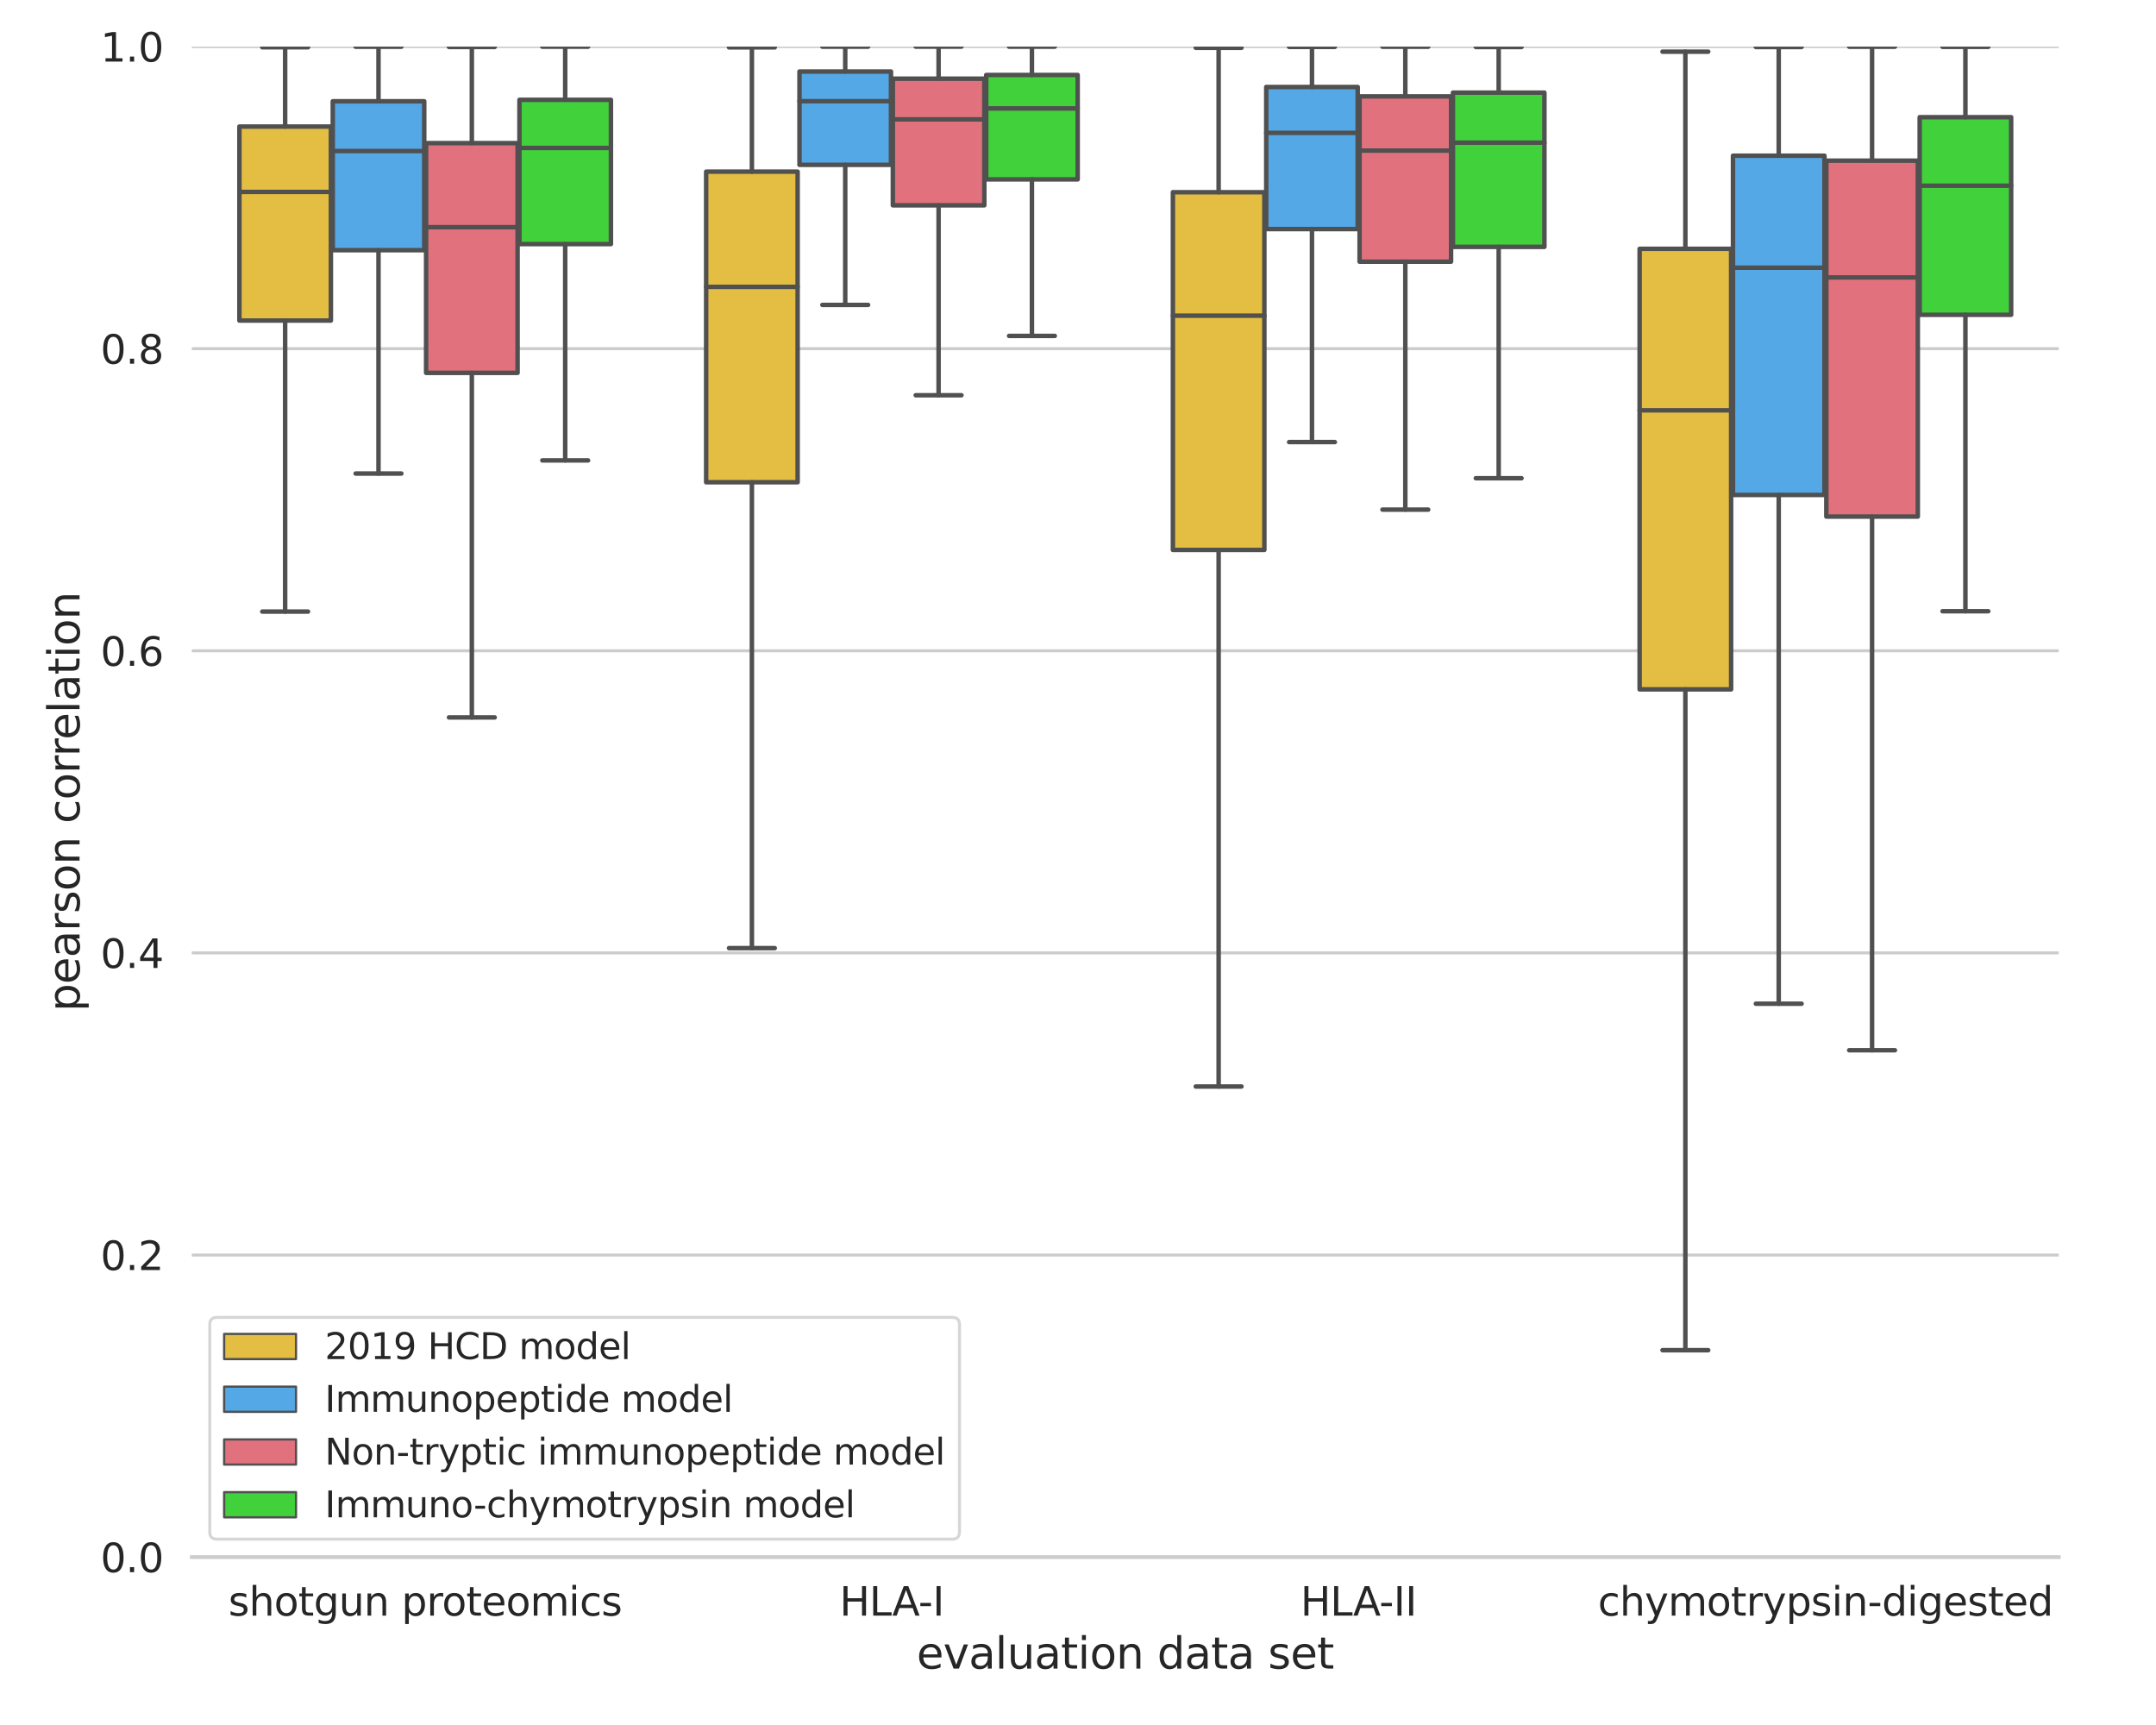 <?xml version="1.0" encoding="utf-8" standalone="no"?>
<!DOCTYPE svg PUBLIC "-//W3C//DTD SVG 1.1//EN"
  "http://www.w3.org/Graphics/SVG/1.1/DTD/svg11.dtd">
<svg height="576pt" version="1.1" viewBox="0 0 720 576" width="720pt" xmlns="http://www.w3.org/2000/svg" xmlns:xlink="http://www.w3.org/1999/xlink">
 <defs>
  <style type="text/css">*{stroke-linecap:butt;stroke-linejoin:round;}</style>
 </defs>
 <g id="figure_1">
  <g id="patch_1">
   <path d="M 0 576 
L 720 576 
L 720 0 
L 0 0 
z
" style="fill:#ffffff;"/>
  </g>
  <g id="axes_1">
   <g id="patch_2">
    <path d="M 64.052 519.948 
L 687.528 519.948 
L 687.528 15.552 
L 64.052 15.552 
z
" style="fill:#ffffff;"/>
   </g>
   <g id="matplotlib.axis_1">
    <g id="xtick_1">
     <g id="text_1">
      <!-- shotgun proteomics -->
      <g style="fill:#262626;" transform="translate(76.277 539.478)scale(0.132 -0.132)">
       <defs>
        <path d="M 2834 3397 
L 2834 2853 
Q 2591 2978 2328 3040 
Q 2066 3103 1784 3103 
Q 1356 3103 1142 2972 
Q 928 2841 928 2578 
Q 928 2378 1081 2264 
Q 1234 2150 1697 2047 
L 1894 2003 
Q 2506 1872 2764 1633 
Q 3022 1394 3022 966 
Q 3022 478 2636 193 
Q 2250 -91 1575 -91 
Q 1294 -91 989 -36 
Q 684 19 347 128 
L 347 722 
Q 666 556 975 473 
Q 1284 391 1588 391 
Q 1994 391 2212 530 
Q 2431 669 2431 922 
Q 2431 1156 2273 1281 
Q 2116 1406 1581 1522 
L 1381 1569 
Q 847 1681 609 1914 
Q 372 2147 372 2553 
Q 372 3047 722 3315 
Q 1072 3584 1716 3584 
Q 2034 3584 2315 3537 
Q 2597 3491 2834 3397 
z
" id="DejaVuSans-73" transform="scale(0.016)"/>
        <path d="M 3513 2113 
L 3513 0 
L 2938 0 
L 2938 2094 
Q 2938 2591 2744 2837 
Q 2550 3084 2163 3084 
Q 1697 3084 1428 2787 
Q 1159 2491 1159 1978 
L 1159 0 
L 581 0 
L 581 4863 
L 1159 4863 
L 1159 2956 
Q 1366 3272 1645 3428 
Q 1925 3584 2291 3584 
Q 2894 3584 3203 3211 
Q 3513 2838 3513 2113 
z
" id="DejaVuSans-68" transform="scale(0.016)"/>
        <path d="M 1959 3097 
Q 1497 3097 1228 2736 
Q 959 2375 959 1747 
Q 959 1119 1226 758 
Q 1494 397 1959 397 
Q 2419 397 2687 759 
Q 2956 1122 2956 1747 
Q 2956 2369 2687 2733 
Q 2419 3097 1959 3097 
z
M 1959 3584 
Q 2709 3584 3137 3096 
Q 3566 2609 3566 1747 
Q 3566 888 3137 398 
Q 2709 -91 1959 -91 
Q 1206 -91 779 398 
Q 353 888 353 1747 
Q 353 2609 779 3096 
Q 1206 3584 1959 3584 
z
" id="DejaVuSans-6f" transform="scale(0.016)"/>
        <path d="M 1172 4494 
L 1172 3500 
L 2356 3500 
L 2356 3053 
L 1172 3053 
L 1172 1153 
Q 1172 725 1289 603 
Q 1406 481 1766 481 
L 2356 481 
L 2356 0 
L 1766 0 
Q 1100 0 847 248 
Q 594 497 594 1153 
L 594 3053 
L 172 3053 
L 172 3500 
L 594 3500 
L 594 4494 
L 1172 4494 
z
" id="DejaVuSans-74" transform="scale(0.016)"/>
        <path d="M 2906 1791 
Q 2906 2416 2648 2759 
Q 2391 3103 1925 3103 
Q 1463 3103 1205 2759 
Q 947 2416 947 1791 
Q 947 1169 1205 825 
Q 1463 481 1925 481 
Q 2391 481 2648 825 
Q 2906 1169 2906 1791 
z
M 3481 434 
Q 3481 -459 3084 -895 
Q 2688 -1331 1869 -1331 
Q 1566 -1331 1297 -1286 
Q 1028 -1241 775 -1147 
L 775 -588 
Q 1028 -725 1275 -790 
Q 1522 -856 1778 -856 
Q 2344 -856 2625 -561 
Q 2906 -266 2906 331 
L 2906 616 
Q 2728 306 2450 153 
Q 2172 0 1784 0 
Q 1141 0 747 490 
Q 353 981 353 1791 
Q 353 2603 747 3093 
Q 1141 3584 1784 3584 
Q 2172 3584 2450 3431 
Q 2728 3278 2906 2969 
L 2906 3500 
L 3481 3500 
L 3481 434 
z
" id="DejaVuSans-67" transform="scale(0.016)"/>
        <path d="M 544 1381 
L 544 3500 
L 1119 3500 
L 1119 1403 
Q 1119 906 1312 657 
Q 1506 409 1894 409 
Q 2359 409 2629 706 
Q 2900 1003 2900 1516 
L 2900 3500 
L 3475 3500 
L 3475 0 
L 2900 0 
L 2900 538 
Q 2691 219 2414 64 
Q 2138 -91 1772 -91 
Q 1169 -91 856 284 
Q 544 659 544 1381 
z
M 1991 3584 
L 1991 3584 
z
" id="DejaVuSans-75" transform="scale(0.016)"/>
        <path d="M 3513 2113 
L 3513 0 
L 2938 0 
L 2938 2094 
Q 2938 2591 2744 2837 
Q 2550 3084 2163 3084 
Q 1697 3084 1428 2787 
Q 1159 2491 1159 1978 
L 1159 0 
L 581 0 
L 581 3500 
L 1159 3500 
L 1159 2956 
Q 1366 3272 1645 3428 
Q 1925 3584 2291 3584 
Q 2894 3584 3203 3211 
Q 3513 2838 3513 2113 
z
" id="DejaVuSans-6e" transform="scale(0.016)"/>
        <path id="DejaVuSans-20" transform="scale(0.016)"/>
        <path d="M 1159 525 
L 1159 -1331 
L 581 -1331 
L 581 3500 
L 1159 3500 
L 1159 2969 
Q 1341 3281 1617 3432 
Q 1894 3584 2278 3584 
Q 2916 3584 3314 3078 
Q 3713 2572 3713 1747 
Q 3713 922 3314 415 
Q 2916 -91 2278 -91 
Q 1894 -91 1617 61 
Q 1341 213 1159 525 
z
M 3116 1747 
Q 3116 2381 2855 2742 
Q 2594 3103 2138 3103 
Q 1681 3103 1420 2742 
Q 1159 2381 1159 1747 
Q 1159 1113 1420 752 
Q 1681 391 2138 391 
Q 2594 391 2855 752 
Q 3116 1113 3116 1747 
z
" id="DejaVuSans-70" transform="scale(0.016)"/>
        <path d="M 2631 2963 
Q 2534 3019 2420 3045 
Q 2306 3072 2169 3072 
Q 1681 3072 1420 2755 
Q 1159 2438 1159 1844 
L 1159 0 
L 581 0 
L 581 3500 
L 1159 3500 
L 1159 2956 
Q 1341 3275 1631 3429 
Q 1922 3584 2338 3584 
Q 2397 3584 2469 3576 
Q 2541 3569 2628 3553 
L 2631 2963 
z
" id="DejaVuSans-72" transform="scale(0.016)"/>
        <path d="M 3597 1894 
L 3597 1613 
L 953 1613 
Q 991 1019 1311 708 
Q 1631 397 2203 397 
Q 2534 397 2845 478 
Q 3156 559 3463 722 
L 3463 178 
Q 3153 47 2828 -22 
Q 2503 -91 2169 -91 
Q 1331 -91 842 396 
Q 353 884 353 1716 
Q 353 2575 817 3079 
Q 1281 3584 2069 3584 
Q 2775 3584 3186 3129 
Q 3597 2675 3597 1894 
z
M 3022 2063 
Q 3016 2534 2758 2815 
Q 2500 3097 2075 3097 
Q 1594 3097 1305 2825 
Q 1016 2553 972 2059 
L 3022 2063 
z
" id="DejaVuSans-65" transform="scale(0.016)"/>
        <path d="M 3328 2828 
Q 3544 3216 3844 3400 
Q 4144 3584 4550 3584 
Q 5097 3584 5394 3201 
Q 5691 2819 5691 2113 
L 5691 0 
L 5113 0 
L 5113 2094 
Q 5113 2597 4934 2840 
Q 4756 3084 4391 3084 
Q 3944 3084 3684 2787 
Q 3425 2491 3425 1978 
L 3425 0 
L 2847 0 
L 2847 2094 
Q 2847 2600 2669 2842 
Q 2491 3084 2119 3084 
Q 1678 3084 1418 2786 
Q 1159 2488 1159 1978 
L 1159 0 
L 581 0 
L 581 3500 
L 1159 3500 
L 1159 2956 
Q 1356 3278 1631 3431 
Q 1906 3584 2284 3584 
Q 2666 3584 2933 3390 
Q 3200 3197 3328 2828 
z
" id="DejaVuSans-6d" transform="scale(0.016)"/>
        <path d="M 603 3500 
L 1178 3500 
L 1178 0 
L 603 0 
L 603 3500 
z
M 603 4863 
L 1178 4863 
L 1178 4134 
L 603 4134 
L 603 4863 
z
" id="DejaVuSans-69" transform="scale(0.016)"/>
        <path d="M 3122 3366 
L 3122 2828 
Q 2878 2963 2633 3030 
Q 2388 3097 2138 3097 
Q 1578 3097 1268 2742 
Q 959 2388 959 1747 
Q 959 1106 1268 751 
Q 1578 397 2138 397 
Q 2388 397 2633 464 
Q 2878 531 3122 666 
L 3122 134 
Q 2881 22 2623 -34 
Q 2366 -91 2075 -91 
Q 1284 -91 818 406 
Q 353 903 353 1747 
Q 353 2603 823 3093 
Q 1294 3584 2113 3584 
Q 2378 3584 2631 3529 
Q 2884 3475 3122 3366 
z
" id="DejaVuSans-63" transform="scale(0.016)"/>
       </defs>
       <use xlink:href="#DejaVuSans-73"/>
       <use x="52.1" xlink:href="#DejaVuSans-68"/>
       <use x="115.479" xlink:href="#DejaVuSans-6f"/>
       <use x="176.66" xlink:href="#DejaVuSans-74"/>
       <use x="215.869" xlink:href="#DejaVuSans-67"/>
       <use x="279.346" xlink:href="#DejaVuSans-75"/>
       <use x="342.725" xlink:href="#DejaVuSans-6e"/>
       <use x="406.104" xlink:href="#DejaVuSans-20"/>
       <use x="437.891" xlink:href="#DejaVuSans-70"/>
       <use x="501.367" xlink:href="#DejaVuSans-72"/>
       <use x="540.23" xlink:href="#DejaVuSans-6f"/>
       <use x="601.412" xlink:href="#DejaVuSans-74"/>
       <use x="640.621" xlink:href="#DejaVuSans-65"/>
       <use x="702.145" xlink:href="#DejaVuSans-6f"/>
       <use x="763.326" xlink:href="#DejaVuSans-6d"/>
       <use x="860.738" xlink:href="#DejaVuSans-69"/>
       <use x="888.521" xlink:href="#DejaVuSans-63"/>
       <use x="943.502" xlink:href="#DejaVuSans-73"/>
      </g>
     </g>
    </g>
    <g id="xtick_2">
     <g id="text_2">
      <!-- HLA-I -->
      <g style="fill:#262626;" transform="translate(280.372 539.478)scale(0.132 -0.132)">
       <defs>
        <path d="M 628 4666 
L 1259 4666 
L 1259 2753 
L 3553 2753 
L 3553 4666 
L 4184 4666 
L 4184 0 
L 3553 0 
L 3553 2222 
L 1259 2222 
L 1259 0 
L 628 0 
L 628 4666 
z
" id="DejaVuSans-48" transform="scale(0.016)"/>
        <path d="M 628 4666 
L 1259 4666 
L 1259 531 
L 3531 531 
L 3531 0 
L 628 0 
L 628 4666 
z
" id="DejaVuSans-4c" transform="scale(0.016)"/>
        <path d="M 2188 4044 
L 1331 1722 
L 3047 1722 
L 2188 4044 
z
M 1831 4666 
L 2547 4666 
L 4325 0 
L 3669 0 
L 3244 1197 
L 1141 1197 
L 716 0 
L 50 0 
L 1831 4666 
z
" id="DejaVuSans-41" transform="scale(0.016)"/>
        <path d="M 313 2009 
L 1997 2009 
L 1997 1497 
L 313 1497 
L 313 2009 
z
" id="DejaVuSans-2d" transform="scale(0.016)"/>
        <path d="M 628 4666 
L 1259 4666 
L 1259 0 
L 628 0 
L 628 4666 
z
" id="DejaVuSans-49" transform="scale(0.016)"/>
       </defs>
       <use xlink:href="#DejaVuSans-48"/>
       <use x="75.195" xlink:href="#DejaVuSans-4c"/>
       <use x="133.158" xlink:href="#DejaVuSans-41"/>
       <use x="199.316" xlink:href="#DejaVuSans-2d"/>
       <use x="235.4" xlink:href="#DejaVuSans-49"/>
      </g>
     </g>
    </g>
    <g id="xtick_3">
     <g id="text_3">
      <!-- HLA-II -->
      <g style="fill:#262626;" transform="translate(434.294 539.478)scale(0.132 -0.132)">
       <use xlink:href="#DejaVuSans-48"/>
       <use x="75.195" xlink:href="#DejaVuSans-4c"/>
       <use x="133.158" xlink:href="#DejaVuSans-41"/>
       <use x="199.316" xlink:href="#DejaVuSans-2d"/>
       <use x="235.4" xlink:href="#DejaVuSans-49"/>
       <use x="264.893" xlink:href="#DejaVuSans-49"/>
      </g>
     </g>
    </g>
    <g id="xtick_4">
     <g id="text_4">
      <!-- chymotrypsin-digested -->
      <g style="fill:#262626;" transform="translate(533.625 539.478)scale(0.132 -0.132)">
       <defs>
        <path d="M 2059 -325 
Q 1816 -950 1584 -1140 
Q 1353 -1331 966 -1331 
L 506 -1331 
L 506 -850 
L 844 -850 
Q 1081 -850 1212 -737 
Q 1344 -625 1503 -206 
L 1606 56 
L 191 3500 
L 800 3500 
L 1894 763 
L 2988 3500 
L 3597 3500 
L 2059 -325 
z
" id="DejaVuSans-79" transform="scale(0.016)"/>
        <path d="M 2906 2969 
L 2906 4863 
L 3481 4863 
L 3481 0 
L 2906 0 
L 2906 525 
Q 2725 213 2448 61 
Q 2172 -91 1784 -91 
Q 1150 -91 751 415 
Q 353 922 353 1747 
Q 353 2572 751 3078 
Q 1150 3584 1784 3584 
Q 2172 3584 2448 3432 
Q 2725 3281 2906 2969 
z
M 947 1747 
Q 947 1113 1208 752 
Q 1469 391 1925 391 
Q 2381 391 2643 752 
Q 2906 1113 2906 1747 
Q 2906 2381 2643 2742 
Q 2381 3103 1925 3103 
Q 1469 3103 1208 2742 
Q 947 2381 947 1747 
z
" id="DejaVuSans-64" transform="scale(0.016)"/>
       </defs>
       <use xlink:href="#DejaVuSans-63"/>
       <use x="54.98" xlink:href="#DejaVuSans-68"/>
       <use x="118.359" xlink:href="#DejaVuSans-79"/>
       <use x="177.539" xlink:href="#DejaVuSans-6d"/>
       <use x="274.951" xlink:href="#DejaVuSans-6f"/>
       <use x="336.133" xlink:href="#DejaVuSans-74"/>
       <use x="375.342" xlink:href="#DejaVuSans-72"/>
       <use x="416.455" xlink:href="#DejaVuSans-79"/>
       <use x="475.635" xlink:href="#DejaVuSans-70"/>
       <use x="539.111" xlink:href="#DejaVuSans-73"/>
       <use x="591.211" xlink:href="#DejaVuSans-69"/>
       <use x="618.994" xlink:href="#DejaVuSans-6e"/>
       <use x="682.373" xlink:href="#DejaVuSans-2d"/>
       <use x="718.457" xlink:href="#DejaVuSans-64"/>
       <use x="781.934" xlink:href="#DejaVuSans-69"/>
       <use x="809.717" xlink:href="#DejaVuSans-67"/>
       <use x="873.193" xlink:href="#DejaVuSans-65"/>
       <use x="934.717" xlink:href="#DejaVuSans-73"/>
       <use x="986.816" xlink:href="#DejaVuSans-74"/>
       <use x="1026.025" xlink:href="#DejaVuSans-65"/>
       <use x="1087.549" xlink:href="#DejaVuSans-64"/>
      </g>
     </g>
    </g>
    <g id="text_5">
     <!-- evaluation data set -->
     <g style="fill:#262626;" transform="translate(306.121 557.165)scale(0.144 -0.144)">
      <defs>
       <path d="M 191 3500 
L 800 3500 
L 1894 563 
L 2988 3500 
L 3597 3500 
L 2284 0 
L 1503 0 
L 191 3500 
z
" id="DejaVuSans-76" transform="scale(0.016)"/>
       <path d="M 2194 1759 
Q 1497 1759 1228 1600 
Q 959 1441 959 1056 
Q 959 750 1161 570 
Q 1363 391 1709 391 
Q 2188 391 2477 730 
Q 2766 1069 2766 1631 
L 2766 1759 
L 2194 1759 
z
M 3341 1997 
L 3341 0 
L 2766 0 
L 2766 531 
Q 2569 213 2275 61 
Q 1981 -91 1556 -91 
Q 1019 -91 701 211 
Q 384 513 384 1019 
Q 384 1609 779 1909 
Q 1175 2209 1959 2209 
L 2766 2209 
L 2766 2266 
Q 2766 2663 2505 2880 
Q 2244 3097 1772 3097 
Q 1472 3097 1187 3025 
Q 903 2953 641 2809 
L 641 3341 
Q 956 3463 1253 3523 
Q 1550 3584 1831 3584 
Q 2591 3584 2966 3190 
Q 3341 2797 3341 1997 
z
" id="DejaVuSans-61" transform="scale(0.016)"/>
       <path d="M 603 4863 
L 1178 4863 
L 1178 0 
L 603 0 
L 603 4863 
z
" id="DejaVuSans-6c" transform="scale(0.016)"/>
      </defs>
      <use xlink:href="#DejaVuSans-65"/>
      <use x="61.523" xlink:href="#DejaVuSans-76"/>
      <use x="120.703" xlink:href="#DejaVuSans-61"/>
      <use x="181.982" xlink:href="#DejaVuSans-6c"/>
      <use x="209.766" xlink:href="#DejaVuSans-75"/>
      <use x="273.145" xlink:href="#DejaVuSans-61"/>
      <use x="334.424" xlink:href="#DejaVuSans-74"/>
      <use x="373.633" xlink:href="#DejaVuSans-69"/>
      <use x="401.416" xlink:href="#DejaVuSans-6f"/>
      <use x="462.598" xlink:href="#DejaVuSans-6e"/>
      <use x="525.977" xlink:href="#DejaVuSans-20"/>
      <use x="557.764" xlink:href="#DejaVuSans-64"/>
      <use x="621.24" xlink:href="#DejaVuSans-61"/>
      <use x="682.52" xlink:href="#DejaVuSans-74"/>
      <use x="721.729" xlink:href="#DejaVuSans-61"/>
      <use x="783.008" xlink:href="#DejaVuSans-20"/>
      <use x="814.795" xlink:href="#DejaVuSans-73"/>
      <use x="866.895" xlink:href="#DejaVuSans-65"/>
      <use x="928.418" xlink:href="#DejaVuSans-74"/>
     </g>
    </g>
   </g>
   <g id="matplotlib.axis_2">
    <g id="ytick_1">
     <g id="line2d_1">
      <path clip-path="url(#pd40c2480ce)" d="M 64.052 519.948 
L 687.528 519.948 
" style="fill:none;stroke:#cccccc;stroke-linecap:round;"/>
     </g>
     <g id="text_6">
      <!-- 0.0 -->
      <g style="fill:#262626;" transform="translate(33.56 524.963)scale(0.132 -0.132)">
       <defs>
        <path d="M 2034 4250 
Q 1547 4250 1301 3770 
Q 1056 3291 1056 2328 
Q 1056 1369 1301 889 
Q 1547 409 2034 409 
Q 2525 409 2770 889 
Q 3016 1369 3016 2328 
Q 3016 3291 2770 3770 
Q 2525 4250 2034 4250 
z
M 2034 4750 
Q 2819 4750 3233 4129 
Q 3647 3509 3647 2328 
Q 3647 1150 3233 529 
Q 2819 -91 2034 -91 
Q 1250 -91 836 529 
Q 422 1150 422 2328 
Q 422 3509 836 4129 
Q 1250 4750 2034 4750 
z
" id="DejaVuSans-30" transform="scale(0.016)"/>
        <path d="M 684 794 
L 1344 794 
L 1344 0 
L 684 0 
L 684 794 
z
" id="DejaVuSans-2e" transform="scale(0.016)"/>
       </defs>
       <use xlink:href="#DejaVuSans-30"/>
       <use x="63.623" xlink:href="#DejaVuSans-2e"/>
       <use x="95.41" xlink:href="#DejaVuSans-30"/>
      </g>
     </g>
    </g>
    <g id="ytick_2">
     <g id="line2d_2">
      <path clip-path="url(#pd40c2480ce)" d="M 64.052 419.069 
L 687.528 419.069 
" style="fill:none;stroke:#cccccc;stroke-linecap:round;"/>
     </g>
     <g id="text_7">
      <!-- 0.2 -->
      <g style="fill:#262626;" transform="translate(33.56 424.084)scale(0.132 -0.132)">
       <defs>
        <path d="M 1228 531 
L 3431 531 
L 3431 0 
L 469 0 
L 469 531 
Q 828 903 1448 1529 
Q 2069 2156 2228 2338 
Q 2531 2678 2651 2914 
Q 2772 3150 2772 3378 
Q 2772 3750 2511 3984 
Q 2250 4219 1831 4219 
Q 1534 4219 1204 4116 
Q 875 4013 500 3803 
L 500 4441 
Q 881 4594 1212 4672 
Q 1544 4750 1819 4750 
Q 2544 4750 2975 4387 
Q 3406 4025 3406 3419 
Q 3406 3131 3298 2873 
Q 3191 2616 2906 2266 
Q 2828 2175 2409 1742 
Q 1991 1309 1228 531 
z
" id="DejaVuSans-32" transform="scale(0.016)"/>
       </defs>
       <use xlink:href="#DejaVuSans-30"/>
       <use x="63.623" xlink:href="#DejaVuSans-2e"/>
       <use x="95.41" xlink:href="#DejaVuSans-32"/>
      </g>
     </g>
    </g>
    <g id="ytick_3">
     <g id="line2d_3">
      <path clip-path="url(#pd40c2480ce)" d="M 64.052 318.19 
L 687.528 318.19 
" style="fill:none;stroke:#cccccc;stroke-linecap:round;"/>
     </g>
     <g id="text_8">
      <!-- 0.4 -->
      <g style="fill:#262626;" transform="translate(33.56 323.205)scale(0.132 -0.132)">
       <defs>
        <path d="M 2419 4116 
L 825 1625 
L 2419 1625 
L 2419 4116 
z
M 2253 4666 
L 3047 4666 
L 3047 1625 
L 3713 1625 
L 3713 1100 
L 3047 1100 
L 3047 0 
L 2419 0 
L 2419 1100 
L 313 1100 
L 313 1709 
L 2253 4666 
z
" id="DejaVuSans-34" transform="scale(0.016)"/>
       </defs>
       <use xlink:href="#DejaVuSans-30"/>
       <use x="63.623" xlink:href="#DejaVuSans-2e"/>
       <use x="95.41" xlink:href="#DejaVuSans-34"/>
      </g>
     </g>
    </g>
    <g id="ytick_4">
     <g id="line2d_4">
      <path clip-path="url(#pd40c2480ce)" d="M 64.052 217.31 
L 687.528 217.31 
" style="fill:none;stroke:#cccccc;stroke-linecap:round;"/>
     </g>
     <g id="text_9">
      <!-- 0.6 -->
      <g style="fill:#262626;" transform="translate(33.56 222.325)scale(0.132 -0.132)">
       <defs>
        <path d="M 2113 2584 
Q 1688 2584 1439 2293 
Q 1191 2003 1191 1497 
Q 1191 994 1439 701 
Q 1688 409 2113 409 
Q 2538 409 2786 701 
Q 3034 994 3034 1497 
Q 3034 2003 2786 2293 
Q 2538 2584 2113 2584 
z
M 3366 4563 
L 3366 3988 
Q 3128 4100 2886 4159 
Q 2644 4219 2406 4219 
Q 1781 4219 1451 3797 
Q 1122 3375 1075 2522 
Q 1259 2794 1537 2939 
Q 1816 3084 2150 3084 
Q 2853 3084 3261 2657 
Q 3669 2231 3669 1497 
Q 3669 778 3244 343 
Q 2819 -91 2113 -91 
Q 1303 -91 875 529 
Q 447 1150 447 2328 
Q 447 3434 972 4092 
Q 1497 4750 2381 4750 
Q 2619 4750 2861 4703 
Q 3103 4656 3366 4563 
z
" id="DejaVuSans-36" transform="scale(0.016)"/>
       </defs>
       <use xlink:href="#DejaVuSans-30"/>
       <use x="63.623" xlink:href="#DejaVuSans-2e"/>
       <use x="95.41" xlink:href="#DejaVuSans-36"/>
      </g>
     </g>
    </g>
    <g id="ytick_5">
     <g id="line2d_5">
      <path clip-path="url(#pd40c2480ce)" d="M 64.052 116.431 
L 687.528 116.431 
" style="fill:none;stroke:#cccccc;stroke-linecap:round;"/>
     </g>
     <g id="text_10">
      <!-- 0.8 -->
      <g style="fill:#262626;" transform="translate(33.56 121.446)scale(0.132 -0.132)">
       <defs>
        <path d="M 2034 2216 
Q 1584 2216 1326 1975 
Q 1069 1734 1069 1313 
Q 1069 891 1326 650 
Q 1584 409 2034 409 
Q 2484 409 2743 651 
Q 3003 894 3003 1313 
Q 3003 1734 2745 1975 
Q 2488 2216 2034 2216 
z
M 1403 2484 
Q 997 2584 770 2862 
Q 544 3141 544 3541 
Q 544 4100 942 4425 
Q 1341 4750 2034 4750 
Q 2731 4750 3128 4425 
Q 3525 4100 3525 3541 
Q 3525 3141 3298 2862 
Q 3072 2584 2669 2484 
Q 3125 2378 3379 2068 
Q 3634 1759 3634 1313 
Q 3634 634 3220 271 
Q 2806 -91 2034 -91 
Q 1263 -91 848 271 
Q 434 634 434 1313 
Q 434 1759 690 2068 
Q 947 2378 1403 2484 
z
M 1172 3481 
Q 1172 3119 1398 2916 
Q 1625 2713 2034 2713 
Q 2441 2713 2670 2916 
Q 2900 3119 2900 3481 
Q 2900 3844 2670 4047 
Q 2441 4250 2034 4250 
Q 1625 4250 1398 4047 
Q 1172 3844 1172 3481 
z
" id="DejaVuSans-38" transform="scale(0.016)"/>
       </defs>
       <use xlink:href="#DejaVuSans-30"/>
       <use x="63.623" xlink:href="#DejaVuSans-2e"/>
       <use x="95.41" xlink:href="#DejaVuSans-38"/>
      </g>
     </g>
    </g>
    <g id="ytick_6">
     <g id="line2d_6">
      <path clip-path="url(#pd40c2480ce)" d="M 64.052 15.552 
L 687.528 15.552 
" style="fill:none;stroke:#cccccc;stroke-linecap:round;"/>
     </g>
     <g id="text_11">
      <!-- 1.0 -->
      <g style="fill:#262626;" transform="translate(33.56 20.567)scale(0.132 -0.132)">
       <defs>
        <path d="M 794 531 
L 1825 531 
L 1825 4091 
L 703 3866 
L 703 4441 
L 1819 4666 
L 2450 4666 
L 2450 531 
L 3481 531 
L 3481 0 
L 794 0 
L 794 531 
z
" id="DejaVuSans-31" transform="scale(0.016)"/>
       </defs>
       <use xlink:href="#DejaVuSans-31"/>
       <use x="63.623" xlink:href="#DejaVuSans-2e"/>
       <use x="95.41" xlink:href="#DejaVuSans-30"/>
      </g>
     </g>
    </g>
    <g id="text_12">
     <!-- pearson correlation -->
     <g style="fill:#262626;" transform="translate(26.565 337.761)rotate(-90)scale(0.144 -0.144)">
      <use xlink:href="#DejaVuSans-70"/>
      <use x="63.477" xlink:href="#DejaVuSans-65"/>
      <use x="125" xlink:href="#DejaVuSans-61"/>
      <use x="186.279" xlink:href="#DejaVuSans-72"/>
      <use x="227.393" xlink:href="#DejaVuSans-73"/>
      <use x="279.492" xlink:href="#DejaVuSans-6f"/>
      <use x="340.674" xlink:href="#DejaVuSans-6e"/>
      <use x="404.053" xlink:href="#DejaVuSans-20"/>
      <use x="435.84" xlink:href="#DejaVuSans-63"/>
      <use x="490.82" xlink:href="#DejaVuSans-6f"/>
      <use x="552.002" xlink:href="#DejaVuSans-72"/>
      <use x="591.365" xlink:href="#DejaVuSans-72"/>
      <use x="630.229" xlink:href="#DejaVuSans-65"/>
      <use x="691.752" xlink:href="#DejaVuSans-6c"/>
      <use x="719.535" xlink:href="#DejaVuSans-61"/>
      <use x="780.814" xlink:href="#DejaVuSans-74"/>
      <use x="820.023" xlink:href="#DejaVuSans-69"/>
      <use x="847.807" xlink:href="#DejaVuSans-6f"/>
      <use x="908.988" xlink:href="#DejaVuSans-6e"/>
     </g>
    </g>
   </g>
   <g id="patch_3">
    <path clip-path="url(#pd40c2480ce)" d="M 79.951 107.04 
L 110.501 107.04 
L 110.501 42.254 
L 79.951 42.254 
L 79.951 107.04 
z
" style="fill:#e4be42;stroke:#505050;stroke-linejoin:miter;stroke-width:1.5;"/>
   </g>
   <g id="patch_4">
    <path clip-path="url(#pd40c2480ce)" d="M 111.124 83.544 
L 141.675 83.544 
L 141.675 33.82 
L 111.124 33.82 
L 111.124 83.544 
z
" style="fill:#54a8e5;stroke:#505050;stroke-linejoin:miter;stroke-width:1.5;"/>
   </g>
   <g id="patch_5">
    <path clip-path="url(#pd40c2480ce)" d="M 142.298 124.504 
L 172.849 124.504 
L 172.849 47.786 
L 142.298 47.786 
L 142.298 124.504 
z
" style="fill:#e2717e;stroke:#505050;stroke-linejoin:miter;stroke-width:1.5;"/>
   </g>
   <g id="patch_6">
    <path clip-path="url(#pd40c2480ce)" d="M 173.472 81.5 
L 204.022 81.5 
L 204.022 33.336 
L 173.472 33.336 
L 173.472 81.5 
z
" style="fill:#40d13b;stroke:#505050;stroke-linejoin:miter;stroke-width:1.5;"/>
   </g>
   <g id="patch_7">
    <path clip-path="url(#pd40c2480ce)" d="M 235.82 161.035 
L 266.37 161.035 
L 266.37 57.318 
L 235.82 57.318 
L 235.82 161.035 
z
" style="fill:#e4be42;stroke:#505050;stroke-linejoin:miter;stroke-width:1.5;"/>
   </g>
   <g id="patch_8">
    <path clip-path="url(#pd40c2480ce)" d="M 266.993 55.051 
L 297.544 55.051 
L 297.544 23.877 
L 266.993 23.877 
L 266.993 55.051 
z
" style="fill:#54a8e5;stroke:#505050;stroke-linejoin:miter;stroke-width:1.5;"/>
   </g>
   <g id="patch_9">
    <path clip-path="url(#pd40c2480ce)" d="M 298.167 68.557 
L 328.718 68.557 
L 328.718 26.274 
L 298.167 26.274 
L 298.167 68.557 
z
" style="fill:#e2717e;stroke:#505050;stroke-linejoin:miter;stroke-width:1.5;"/>
   </g>
   <g id="patch_10">
    <path clip-path="url(#pd40c2480ce)" d="M 329.341 59.9 
L 359.891 59.9 
L 359.891 25.045 
L 329.341 25.045 
L 329.341 59.9 
z
" style="fill:#40d13b;stroke:#505050;stroke-linejoin:miter;stroke-width:1.5;"/>
   </g>
   <g id="patch_11">
    <path clip-path="url(#pd40c2480ce)" d="M 391.689 183.629 
L 422.239 183.629 
L 422.239 64.179 
L 391.689 64.179 
L 391.689 183.629 
z
" style="fill:#e4be42;stroke:#505050;stroke-linejoin:miter;stroke-width:1.5;"/>
   </g>
   <g id="patch_12">
    <path clip-path="url(#pd40c2480ce)" d="M 422.863 76.499 
L 453.413 76.499 
L 453.413 29.044 
L 422.863 29.044 
L 422.863 76.499 
z
" style="fill:#54a8e5;stroke:#505050;stroke-linejoin:miter;stroke-width:1.5;"/>
   </g>
   <g id="patch_13">
    <path clip-path="url(#pd40c2480ce)" d="M 454.036 87.375 
L 484.587 87.375 
L 484.587 32.173 
L 454.036 32.173 
L 454.036 87.375 
z
" style="fill:#e2717e;stroke:#505050;stroke-linejoin:miter;stroke-width:1.5;"/>
   </g>
   <g id="patch_14">
    <path clip-path="url(#pd40c2480ce)" d="M 485.21 82.434 
L 515.76 82.434 
L 515.76 30.93 
L 485.21 30.93 
L 485.21 82.434 
z
" style="fill:#40d13b;stroke:#505050;stroke-linejoin:miter;stroke-width:1.5;"/>
   </g>
   <g id="patch_15">
    <path clip-path="url(#pd40c2480ce)" d="M 547.558 230.196 
L 578.108 230.196 
L 578.108 83.08 
L 547.558 83.08 
L 547.558 230.196 
z
" style="fill:#e4be42;stroke:#505050;stroke-linejoin:miter;stroke-width:1.5;"/>
   </g>
   <g id="patch_16">
    <path clip-path="url(#pd40c2480ce)" d="M 578.732 165.273 
L 609.282 165.273 
L 609.282 51.989 
L 578.732 51.989 
L 578.732 165.273 
z
" style="fill:#54a8e5;stroke:#505050;stroke-linejoin:miter;stroke-width:1.5;"/>
   </g>
   <g id="patch_17">
    <path clip-path="url(#pd40c2480ce)" d="M 609.905 172.494 
L 640.456 172.494 
L 640.456 53.647 
L 609.905 53.647 
L 609.905 172.494 
z
" style="fill:#e2717e;stroke:#505050;stroke-linejoin:miter;stroke-width:1.5;"/>
   </g>
   <g id="patch_18">
    <path clip-path="url(#pd40c2480ce)" d="M 641.079 105.115 
L 671.629 105.115 
L 671.629 39.125 
L 641.079 39.125 
L 641.079 105.115 
z
" style="fill:#40d13b;stroke:#505050;stroke-linejoin:miter;stroke-width:1.5;"/>
   </g>
   <g id="patch_19">
    <path clip-path="url(#pd40c2480ce)" d="M 141.987 519.948 
L 141.987 519.948 
L 141.987 519.948 
L 141.987 519.948 
z
" style="fill:#e4be42;stroke:#505050;stroke-linejoin:miter;stroke-width:0.75;"/>
   </g>
   <g id="patch_20">
    <path clip-path="url(#pd40c2480ce)" d="M 141.987 519.948 
L 141.987 519.948 
L 141.987 519.948 
L 141.987 519.948 
z
" style="fill:#54a8e5;stroke:#505050;stroke-linejoin:miter;stroke-width:0.75;"/>
   </g>
   <g id="patch_21">
    <path clip-path="url(#pd40c2480ce)" d="M 141.987 519.948 
L 141.987 519.948 
L 141.987 519.948 
L 141.987 519.948 
z
" style="fill:#e2717e;stroke:#505050;stroke-linejoin:miter;stroke-width:0.75;"/>
   </g>
   <g id="patch_22">
    <path clip-path="url(#pd40c2480ce)" d="M 141.987 519.948 
L 141.987 519.948 
L 141.987 519.948 
L 141.987 519.948 
z
" style="fill:#40d13b;stroke:#505050;stroke-linejoin:miter;stroke-width:0.75;"/>
   </g>
   <g id="line2d_7">
    <path clip-path="url(#pd40c2480ce)" d="M 95.226 107.04 
L 95.226 204.217 
" style="fill:none;stroke:#505050;stroke-linecap:round;stroke-width:1.5;"/>
   </g>
   <g id="line2d_8">
    <path clip-path="url(#pd40c2480ce)" d="M 95.226 42.254 
L 95.226 15.788 
" style="fill:none;stroke:#505050;stroke-linecap:round;stroke-width:1.5;"/>
   </g>
   <g id="line2d_9">
    <path clip-path="url(#pd40c2480ce)" d="M 87.588 204.217 
L 102.863 204.217 
" style="fill:none;stroke:#505050;stroke-linecap:round;stroke-width:1.5;"/>
   </g>
   <g id="line2d_10">
    <path clip-path="url(#pd40c2480ce)" d="M 87.588 15.788 
L 102.863 15.788 
" style="fill:none;stroke:#505050;stroke-linecap:round;stroke-width:1.5;"/>
   </g>
   <g id="line2d_11">
    <path clip-path="url(#pd40c2480ce)" d="M 126.4 83.544 
L 126.4 158.121 
" style="fill:none;stroke:#505050;stroke-linecap:round;stroke-width:1.5;"/>
   </g>
   <g id="line2d_12">
    <path clip-path="url(#pd40c2480ce)" d="M 126.4 33.82 
L 126.4 15.612 
" style="fill:none;stroke:#505050;stroke-linecap:round;stroke-width:1.5;"/>
   </g>
   <g id="line2d_13">
    <path clip-path="url(#pd40c2480ce)" d="M 118.762 158.121 
L 134.037 158.121 
" style="fill:none;stroke:#505050;stroke-linecap:round;stroke-width:1.5;"/>
   </g>
   <g id="line2d_14">
    <path clip-path="url(#pd40c2480ce)" d="M 118.762 15.612 
L 134.037 15.612 
" style="fill:none;stroke:#505050;stroke-linecap:round;stroke-width:1.5;"/>
   </g>
   <g id="line2d_15">
    <path clip-path="url(#pd40c2480ce)" d="M 157.573 124.504 
L 157.573 239.559 
" style="fill:none;stroke:#505050;stroke-linecap:round;stroke-width:1.5;"/>
   </g>
   <g id="line2d_16">
    <path clip-path="url(#pd40c2480ce)" d="M 157.573 47.786 
L 157.573 15.688 
" style="fill:none;stroke:#505050;stroke-linecap:round;stroke-width:1.5;"/>
   </g>
   <g id="line2d_17">
    <path clip-path="url(#pd40c2480ce)" d="M 149.936 239.559 
L 165.211 239.559 
" style="fill:none;stroke:#505050;stroke-linecap:round;stroke-width:1.5;"/>
   </g>
   <g id="line2d_18">
    <path clip-path="url(#pd40c2480ce)" d="M 149.936 15.688 
L 165.211 15.688 
" style="fill:none;stroke:#505050;stroke-linecap:round;stroke-width:1.5;"/>
   </g>
   <g id="line2d_19">
    <path clip-path="url(#pd40c2480ce)" d="M 188.747 81.5 
L 188.747 153.74 
" style="fill:none;stroke:#505050;stroke-linecap:round;stroke-width:1.5;"/>
   </g>
   <g id="line2d_20">
    <path clip-path="url(#pd40c2480ce)" d="M 188.747 33.336 
L 188.747 15.597 
" style="fill:none;stroke:#505050;stroke-linecap:round;stroke-width:1.5;"/>
   </g>
   <g id="line2d_21">
    <path clip-path="url(#pd40c2480ce)" d="M 181.11 153.74 
L 196.385 153.74 
" style="fill:none;stroke:#505050;stroke-linecap:round;stroke-width:1.5;"/>
   </g>
   <g id="line2d_22">
    <path clip-path="url(#pd40c2480ce)" d="M 181.11 15.597 
L 196.385 15.597 
" style="fill:none;stroke:#505050;stroke-linecap:round;stroke-width:1.5;"/>
   </g>
   <g id="line2d_23">
    <path clip-path="url(#pd40c2480ce)" d="M 251.095 161.035 
L 251.095 316.582 
" style="fill:none;stroke:#505050;stroke-linecap:round;stroke-width:1.5;"/>
   </g>
   <g id="line2d_24">
    <path clip-path="url(#pd40c2480ce)" d="M 251.095 57.318 
L 251.095 15.828 
" style="fill:none;stroke:#505050;stroke-linecap:round;stroke-width:1.5;"/>
   </g>
   <g id="line2d_25">
    <path clip-path="url(#pd40c2480ce)" d="M 243.457 316.582 
L 258.732 316.582 
" style="fill:none;stroke:#505050;stroke-linecap:round;stroke-width:1.5;"/>
   </g>
   <g id="line2d_26">
    <path clip-path="url(#pd40c2480ce)" d="M 243.457 15.828 
L 258.732 15.828 
" style="fill:none;stroke:#505050;stroke-linecap:round;stroke-width:1.5;"/>
   </g>
   <g id="line2d_27">
    <path clip-path="url(#pd40c2480ce)" d="M 282.269 55.051 
L 282.269 101.812 
" style="fill:none;stroke:#505050;stroke-linecap:round;stroke-width:1.5;"/>
   </g>
   <g id="line2d_28">
    <path clip-path="url(#pd40c2480ce)" d="M 282.269 23.877 
L 282.269 15.587 
" style="fill:none;stroke:#505050;stroke-linecap:round;stroke-width:1.5;"/>
   </g>
   <g id="line2d_29">
    <path clip-path="url(#pd40c2480ce)" d="M 274.631 101.812 
L 289.906 101.812 
" style="fill:none;stroke:#505050;stroke-linecap:round;stroke-width:1.5;"/>
   </g>
   <g id="line2d_30">
    <path clip-path="url(#pd40c2480ce)" d="M 274.631 15.587 
L 289.906 15.587 
" style="fill:none;stroke:#505050;stroke-linecap:round;stroke-width:1.5;"/>
   </g>
   <g id="line2d_31">
    <path clip-path="url(#pd40c2480ce)" d="M 313.442 68.557 
L 313.442 131.978 
" style="fill:none;stroke:#505050;stroke-linecap:round;stroke-width:1.5;"/>
   </g>
   <g id="line2d_32">
    <path clip-path="url(#pd40c2480ce)" d="M 313.442 26.274 
L 313.442 15.576 
" style="fill:none;stroke:#505050;stroke-linecap:round;stroke-width:1.5;"/>
   </g>
   <g id="line2d_33">
    <path clip-path="url(#pd40c2480ce)" d="M 305.805 131.978 
L 321.08 131.978 
" style="fill:none;stroke:#505050;stroke-linecap:round;stroke-width:1.5;"/>
   </g>
   <g id="line2d_34">
    <path clip-path="url(#pd40c2480ce)" d="M 305.805 15.576 
L 321.08 15.576 
" style="fill:none;stroke:#505050;stroke-linecap:round;stroke-width:1.5;"/>
   </g>
   <g id="line2d_35">
    <path clip-path="url(#pd40c2480ce)" d="M 344.616 59.9 
L 344.616 112.166 
" style="fill:none;stroke:#505050;stroke-linecap:round;stroke-width:1.5;"/>
   </g>
   <g id="line2d_36">
    <path clip-path="url(#pd40c2480ce)" d="M 344.616 25.045 
L 344.616 15.586 
" style="fill:none;stroke:#505050;stroke-linecap:round;stroke-width:1.5;"/>
   </g>
   <g id="line2d_37">
    <path clip-path="url(#pd40c2480ce)" d="M 336.979 112.166 
L 352.254 112.166 
" style="fill:none;stroke:#505050;stroke-linecap:round;stroke-width:1.5;"/>
   </g>
   <g id="line2d_38">
    <path clip-path="url(#pd40c2480ce)" d="M 336.979 15.586 
L 352.254 15.586 
" style="fill:none;stroke:#505050;stroke-linecap:round;stroke-width:1.5;"/>
   </g>
   <g id="line2d_39">
    <path clip-path="url(#pd40c2480ce)" d="M 406.964 183.629 
L 406.964 362.798 
" style="fill:none;stroke:#505050;stroke-linecap:round;stroke-width:1.5;"/>
   </g>
   <g id="line2d_40">
    <path clip-path="url(#pd40c2480ce)" d="M 406.964 64.179 
L 406.964 15.964 
" style="fill:none;stroke:#505050;stroke-linecap:round;stroke-width:1.5;"/>
   </g>
   <g id="line2d_41">
    <path clip-path="url(#pd40c2480ce)" d="M 399.326 362.798 
L 414.601 362.798 
" style="fill:none;stroke:#505050;stroke-linecap:round;stroke-width:1.5;"/>
   </g>
   <g id="line2d_42">
    <path clip-path="url(#pd40c2480ce)" d="M 399.326 15.964 
L 414.601 15.964 
" style="fill:none;stroke:#505050;stroke-linecap:round;stroke-width:1.5;"/>
   </g>
   <g id="line2d_43">
    <path clip-path="url(#pd40c2480ce)" d="M 438.138 76.499 
L 438.138 147.616 
" style="fill:none;stroke:#505050;stroke-linecap:round;stroke-width:1.5;"/>
   </g>
   <g id="line2d_44">
    <path clip-path="url(#pd40c2480ce)" d="M 438.138 29.044 
L 438.138 15.663 
" style="fill:none;stroke:#505050;stroke-linecap:round;stroke-width:1.5;"/>
   </g>
   <g id="line2d_45">
    <path clip-path="url(#pd40c2480ce)" d="M 430.5 147.616 
L 445.775 147.616 
" style="fill:none;stroke:#505050;stroke-linecap:round;stroke-width:1.5;"/>
   </g>
   <g id="line2d_46">
    <path clip-path="url(#pd40c2480ce)" d="M 430.5 15.663 
L 445.775 15.663 
" style="fill:none;stroke:#505050;stroke-linecap:round;stroke-width:1.5;"/>
   </g>
   <g id="line2d_47">
    <path clip-path="url(#pd40c2480ce)" d="M 469.311 87.375 
L 469.311 170.169 
" style="fill:none;stroke:#505050;stroke-linecap:round;stroke-width:1.5;"/>
   </g>
   <g id="line2d_48">
    <path clip-path="url(#pd40c2480ce)" d="M 469.311 32.173 
L 469.311 15.613 
" style="fill:none;stroke:#505050;stroke-linecap:round;stroke-width:1.5;"/>
   </g>
   <g id="line2d_49">
    <path clip-path="url(#pd40c2480ce)" d="M 461.674 170.169 
L 476.949 170.169 
" style="fill:none;stroke:#505050;stroke-linecap:round;stroke-width:1.5;"/>
   </g>
   <g id="line2d_50">
    <path clip-path="url(#pd40c2480ce)" d="M 461.674 15.613 
L 476.949 15.613 
" style="fill:none;stroke:#505050;stroke-linecap:round;stroke-width:1.5;"/>
   </g>
   <g id="line2d_51">
    <path clip-path="url(#pd40c2480ce)" d="M 500.485 82.434 
L 500.485 159.683 
" style="fill:none;stroke:#505050;stroke-linecap:round;stroke-width:1.5;"/>
   </g>
   <g id="line2d_52">
    <path clip-path="url(#pd40c2480ce)" d="M 500.485 30.93 
L 500.485 15.698 
" style="fill:none;stroke:#505050;stroke-linecap:round;stroke-width:1.5;"/>
   </g>
   <g id="line2d_53">
    <path clip-path="url(#pd40c2480ce)" d="M 492.848 159.683 
L 508.123 159.683 
" style="fill:none;stroke:#505050;stroke-linecap:round;stroke-width:1.5;"/>
   </g>
   <g id="line2d_54">
    <path clip-path="url(#pd40c2480ce)" d="M 492.848 15.698 
L 508.123 15.698 
" style="fill:none;stroke:#505050;stroke-linecap:round;stroke-width:1.5;"/>
   </g>
   <g id="line2d_55">
    <path clip-path="url(#pd40c2480ce)" d="M 562.833 230.196 
L 562.833 450.844 
" style="fill:none;stroke:#505050;stroke-linecap:round;stroke-width:1.5;"/>
   </g>
   <g id="line2d_56">
    <path clip-path="url(#pd40c2480ce)" d="M 562.833 83.08 
L 562.833 17.253 
" style="fill:none;stroke:#505050;stroke-linecap:round;stroke-width:1.5;"/>
   </g>
   <g id="line2d_57">
    <path clip-path="url(#pd40c2480ce)" d="M 555.195 450.844 
L 570.47 450.844 
" style="fill:none;stroke:#505050;stroke-linecap:round;stroke-width:1.5;"/>
   </g>
   <g id="line2d_58">
    <path clip-path="url(#pd40c2480ce)" d="M 555.195 17.253 
L 570.47 17.253 
" style="fill:none;stroke:#505050;stroke-linecap:round;stroke-width:1.5;"/>
   </g>
   <g id="line2d_59">
    <path clip-path="url(#pd40c2480ce)" d="M 594.007 165.273 
L 594.007 335.154 
" style="fill:none;stroke:#505050;stroke-linecap:round;stroke-width:1.5;"/>
   </g>
   <g id="line2d_60">
    <path clip-path="url(#pd40c2480ce)" d="M 594.007 51.989 
L 594.007 15.695 
" style="fill:none;stroke:#505050;stroke-linecap:round;stroke-width:1.5;"/>
   </g>
   <g id="line2d_61">
    <path clip-path="url(#pd40c2480ce)" d="M 586.369 335.154 
L 601.644 335.154 
" style="fill:none;stroke:#505050;stroke-linecap:round;stroke-width:1.5;"/>
   </g>
   <g id="line2d_62">
    <path clip-path="url(#pd40c2480ce)" d="M 586.369 15.695 
L 601.644 15.695 
" style="fill:none;stroke:#505050;stroke-linecap:round;stroke-width:1.5;"/>
   </g>
   <g id="line2d_63">
    <path clip-path="url(#pd40c2480ce)" d="M 625.181 172.494 
L 625.181 350.69 
" style="fill:none;stroke:#505050;stroke-linecap:round;stroke-width:1.5;"/>
   </g>
   <g id="line2d_64">
    <path clip-path="url(#pd40c2480ce)" d="M 625.181 53.647 
L 625.181 15.604 
" style="fill:none;stroke:#505050;stroke-linecap:round;stroke-width:1.5;"/>
   </g>
   <g id="line2d_65">
    <path clip-path="url(#pd40c2480ce)" d="M 617.543 350.69 
L 632.818 350.69 
" style="fill:none;stroke:#505050;stroke-linecap:round;stroke-width:1.5;"/>
   </g>
   <g id="line2d_66">
    <path clip-path="url(#pd40c2480ce)" d="M 617.543 15.604 
L 632.818 15.604 
" style="fill:none;stroke:#505050;stroke-linecap:round;stroke-width:1.5;"/>
   </g>
   <g id="line2d_67">
    <path clip-path="url(#pd40c2480ce)" d="M 656.354 105.115 
L 656.354 204.095 
" style="fill:none;stroke:#505050;stroke-linecap:round;stroke-width:1.5;"/>
   </g>
   <g id="line2d_68">
    <path clip-path="url(#pd40c2480ce)" d="M 656.354 39.125 
L 656.354 15.652 
" style="fill:none;stroke:#505050;stroke-linecap:round;stroke-width:1.5;"/>
   </g>
   <g id="line2d_69">
    <path clip-path="url(#pd40c2480ce)" d="M 648.717 204.095 
L 663.992 204.095 
" style="fill:none;stroke:#505050;stroke-linecap:round;stroke-width:1.5;"/>
   </g>
   <g id="line2d_70">
    <path clip-path="url(#pd40c2480ce)" d="M 648.717 15.652 
L 663.992 15.652 
" style="fill:none;stroke:#505050;stroke-linecap:round;stroke-width:1.5;"/>
   </g>
   <g id="line2d_71">
    <path clip-path="url(#pd40c2480ce)" d="M 79.951 64.087 
L 110.501 64.087 
" style="fill:none;stroke:#505050;stroke-linecap:round;stroke-width:1.5;"/>
   </g>
   <g id="line2d_72">
    <path clip-path="url(#pd40c2480ce)" d="M 111.124 50.436 
L 141.675 50.436 
" style="fill:none;stroke:#505050;stroke-linecap:round;stroke-width:1.5;"/>
   </g>
   <g id="line2d_73">
    <path clip-path="url(#pd40c2480ce)" d="M 142.298 75.864 
L 172.849 75.864 
" style="fill:none;stroke:#505050;stroke-linecap:round;stroke-width:1.5;"/>
   </g>
   <g id="line2d_74">
    <path clip-path="url(#pd40c2480ce)" d="M 173.472 49.4 
L 204.022 49.4 
" style="fill:none;stroke:#505050;stroke-linecap:round;stroke-width:1.5;"/>
   </g>
   <g id="line2d_75">
    <path clip-path="url(#pd40c2480ce)" d="M 235.82 95.784 
L 266.37 95.784 
" style="fill:none;stroke:#505050;stroke-linecap:round;stroke-width:1.5;"/>
   </g>
   <g id="line2d_76">
    <path clip-path="url(#pd40c2480ce)" d="M 266.993 33.788 
L 297.544 33.788 
" style="fill:none;stroke:#505050;stroke-linecap:round;stroke-width:1.5;"/>
   </g>
   <g id="line2d_77">
    <path clip-path="url(#pd40c2480ce)" d="M 298.167 39.857 
L 328.718 39.857 
" style="fill:none;stroke:#505050;stroke-linecap:round;stroke-width:1.5;"/>
   </g>
   <g id="line2d_78">
    <path clip-path="url(#pd40c2480ce)" d="M 329.341 36.201 
L 359.891 36.201 
" style="fill:none;stroke:#505050;stroke-linecap:round;stroke-width:1.5;"/>
   </g>
   <g id="line2d_79">
    <path clip-path="url(#pd40c2480ce)" d="M 391.689 105.401 
L 422.239 105.401 
" style="fill:none;stroke:#505050;stroke-linecap:round;stroke-width:1.5;"/>
   </g>
   <g id="line2d_80">
    <path clip-path="url(#pd40c2480ce)" d="M 422.863 44.372 
L 453.413 44.372 
" style="fill:none;stroke:#505050;stroke-linecap:round;stroke-width:1.5;"/>
   </g>
   <g id="line2d_81">
    <path clip-path="url(#pd40c2480ce)" d="M 454.036 50.283 
L 484.587 50.283 
" style="fill:none;stroke:#505050;stroke-linecap:round;stroke-width:1.5;"/>
   </g>
   <g id="line2d_82">
    <path clip-path="url(#pd40c2480ce)" d="M 485.21 47.642 
L 515.76 47.642 
" style="fill:none;stroke:#505050;stroke-linecap:round;stroke-width:1.5;"/>
   </g>
   <g id="line2d_83">
    <path clip-path="url(#pd40c2480ce)" d="M 547.558 137.01 
L 578.108 137.01 
" style="fill:none;stroke:#505050;stroke-linecap:round;stroke-width:1.5;"/>
   </g>
   <g id="line2d_84">
    <path clip-path="url(#pd40c2480ce)" d="M 578.732 89.402 
L 609.282 89.402 
" style="fill:none;stroke:#505050;stroke-linecap:round;stroke-width:1.5;"/>
   </g>
   <g id="line2d_85">
    <path clip-path="url(#pd40c2480ce)" d="M 609.905 92.638 
L 640.456 92.638 
" style="fill:none;stroke:#505050;stroke-linecap:round;stroke-width:1.5;"/>
   </g>
   <g id="line2d_86">
    <path clip-path="url(#pd40c2480ce)" d="M 641.079 62.011 
L 671.629 62.011 
" style="fill:none;stroke:#505050;stroke-linecap:round;stroke-width:1.5;"/>
   </g>
   <g id="patch_23">
    <path d="M 64.052 519.948 
L 687.528 519.948 
" style="fill:none;stroke:#cccccc;stroke-linecap:square;stroke-linejoin:miter;stroke-width:1.25;"/>
   </g>
   <g id="legend_1">
    <g id="patch_24">
     <path d="M 72.452 513.948 
L 318.019 513.948 
Q 320.419 513.948 320.419 511.548 
L 320.419 442.293 
Q 320.419 439.893 318.019 439.893 
L 72.452 439.893 
Q 70.052 439.893 70.052 442.293 
L 70.052 511.548 
Q 70.052 513.948 72.452 513.948 
z
" style="fill:#ffffff;opacity:0.8;stroke:#cccccc;stroke-linejoin:miter;"/>
    </g>
    <g id="patch_25">
     <path d="M 74.852 453.811 
L 98.852 453.811 
L 98.852 445.411 
L 74.852 445.411 
z
" style="fill:#e4be42;stroke:#505050;stroke-linejoin:miter;stroke-width:0.75;"/>
    </g>
    <g id="text_13">
     <!-- 2019 HCD model -->
     <g style="fill:#262626;" transform="translate(108.452 453.811)scale(0.12 -0.12)">
      <defs>
       <path d="M 703 97 
L 703 672 
Q 941 559 1184 500 
Q 1428 441 1663 441 
Q 2288 441 2617 861 
Q 2947 1281 2994 2138 
Q 2813 1869 2534 1725 
Q 2256 1581 1919 1581 
Q 1219 1581 811 2004 
Q 403 2428 403 3163 
Q 403 3881 828 4315 
Q 1253 4750 1959 4750 
Q 2769 4750 3195 4129 
Q 3622 3509 3622 2328 
Q 3622 1225 3098 567 
Q 2575 -91 1691 -91 
Q 1453 -91 1209 -44 
Q 966 3 703 97 
z
M 1959 2075 
Q 2384 2075 2632 2365 
Q 2881 2656 2881 3163 
Q 2881 3666 2632 3958 
Q 2384 4250 1959 4250 
Q 1534 4250 1286 3958 
Q 1038 3666 1038 3163 
Q 1038 2656 1286 2365 
Q 1534 2075 1959 2075 
z
" id="DejaVuSans-39" transform="scale(0.016)"/>
       <path d="M 4122 4306 
L 4122 3641 
Q 3803 3938 3442 4084 
Q 3081 4231 2675 4231 
Q 1875 4231 1450 3742 
Q 1025 3253 1025 2328 
Q 1025 1406 1450 917 
Q 1875 428 2675 428 
Q 3081 428 3442 575 
Q 3803 722 4122 1019 
L 4122 359 
Q 3791 134 3420 21 
Q 3050 -91 2638 -91 
Q 1578 -91 968 557 
Q 359 1206 359 2328 
Q 359 3453 968 4101 
Q 1578 4750 2638 4750 
Q 3056 4750 3426 4639 
Q 3797 4528 4122 4306 
z
" id="DejaVuSans-43" transform="scale(0.016)"/>
       <path d="M 1259 4147 
L 1259 519 
L 2022 519 
Q 2988 519 3436 956 
Q 3884 1394 3884 2338 
Q 3884 3275 3436 3711 
Q 2988 4147 2022 4147 
L 1259 4147 
z
M 628 4666 
L 1925 4666 
Q 3281 4666 3915 4102 
Q 4550 3538 4550 2338 
Q 4550 1131 3912 565 
Q 3275 0 1925 0 
L 628 0 
L 628 4666 
z
" id="DejaVuSans-44" transform="scale(0.016)"/>
      </defs>
      <use xlink:href="#DejaVuSans-32"/>
      <use x="63.623" xlink:href="#DejaVuSans-30"/>
      <use x="127.246" xlink:href="#DejaVuSans-31"/>
      <use x="190.869" xlink:href="#DejaVuSans-39"/>
      <use x="254.492" xlink:href="#DejaVuSans-20"/>
      <use x="286.279" xlink:href="#DejaVuSans-48"/>
      <use x="361.475" xlink:href="#DejaVuSans-43"/>
      <use x="431.299" xlink:href="#DejaVuSans-44"/>
      <use x="508.301" xlink:href="#DejaVuSans-20"/>
      <use x="540.088" xlink:href="#DejaVuSans-6d"/>
      <use x="637.5" xlink:href="#DejaVuSans-6f"/>
      <use x="698.682" xlink:href="#DejaVuSans-64"/>
      <use x="762.158" xlink:href="#DejaVuSans-65"/>
      <use x="823.682" xlink:href="#DejaVuSans-6c"/>
     </g>
    </g>
    <g id="patch_26">
     <path d="M 74.852 471.425 
L 98.852 471.425 
L 98.852 463.025 
L 74.852 463.025 
z
" style="fill:#54a8e5;stroke:#505050;stroke-linejoin:miter;stroke-width:0.75;"/>
    </g>
    <g id="text_14">
     <!-- Immunopeptide model -->
     <g style="fill:#262626;" transform="translate(108.452 471.425)scale(0.12 -0.12)">
      <use xlink:href="#DejaVuSans-49"/>
      <use x="29.492" xlink:href="#DejaVuSans-6d"/>
      <use x="126.904" xlink:href="#DejaVuSans-6d"/>
      <use x="224.316" xlink:href="#DejaVuSans-75"/>
      <use x="287.695" xlink:href="#DejaVuSans-6e"/>
      <use x="351.074" xlink:href="#DejaVuSans-6f"/>
      <use x="412.256" xlink:href="#DejaVuSans-70"/>
      <use x="475.732" xlink:href="#DejaVuSans-65"/>
      <use x="537.256" xlink:href="#DejaVuSans-70"/>
      <use x="600.732" xlink:href="#DejaVuSans-74"/>
      <use x="639.941" xlink:href="#DejaVuSans-69"/>
      <use x="667.725" xlink:href="#DejaVuSans-64"/>
      <use x="731.201" xlink:href="#DejaVuSans-65"/>
      <use x="792.725" xlink:href="#DejaVuSans-20"/>
      <use x="824.512" xlink:href="#DejaVuSans-6d"/>
      <use x="921.924" xlink:href="#DejaVuSans-6f"/>
      <use x="983.105" xlink:href="#DejaVuSans-64"/>
      <use x="1046.582" xlink:href="#DejaVuSans-65"/>
      <use x="1108.105" xlink:href="#DejaVuSans-6c"/>
     </g>
    </g>
    <g id="patch_27">
     <path d="M 74.852 489.039 
L 98.852 489.039 
L 98.852 480.639 
L 74.852 480.639 
z
" style="fill:#e2717e;stroke:#505050;stroke-linejoin:miter;stroke-width:0.75;"/>
    </g>
    <g id="text_15">
     <!-- Non-tryptic immunopeptide model -->
     <g style="fill:#262626;" transform="translate(108.452 489.039)scale(0.12 -0.12)">
      <defs>
       <path d="M 628 4666 
L 1478 4666 
L 3547 763 
L 3547 4666 
L 4159 4666 
L 4159 0 
L 3309 0 
L 1241 3903 
L 1241 0 
L 628 0 
L 628 4666 
z
" id="DejaVuSans-4e" transform="scale(0.016)"/>
      </defs>
      <use xlink:href="#DejaVuSans-4e"/>
      <use x="74.805" xlink:href="#DejaVuSans-6f"/>
      <use x="135.986" xlink:href="#DejaVuSans-6e"/>
      <use x="199.365" xlink:href="#DejaVuSans-2d"/>
      <use x="235.449" xlink:href="#DejaVuSans-74"/>
      <use x="274.658" xlink:href="#DejaVuSans-72"/>
      <use x="315.771" xlink:href="#DejaVuSans-79"/>
      <use x="374.951" xlink:href="#DejaVuSans-70"/>
      <use x="438.428" xlink:href="#DejaVuSans-74"/>
      <use x="477.637" xlink:href="#DejaVuSans-69"/>
      <use x="505.42" xlink:href="#DejaVuSans-63"/>
      <use x="560.4" xlink:href="#DejaVuSans-20"/>
      <use x="592.188" xlink:href="#DejaVuSans-69"/>
      <use x="619.971" xlink:href="#DejaVuSans-6d"/>
      <use x="717.383" xlink:href="#DejaVuSans-6d"/>
      <use x="814.795" xlink:href="#DejaVuSans-75"/>
      <use x="878.174" xlink:href="#DejaVuSans-6e"/>
      <use x="941.553" xlink:href="#DejaVuSans-6f"/>
      <use x="1002.734" xlink:href="#DejaVuSans-70"/>
      <use x="1066.211" xlink:href="#DejaVuSans-65"/>
      <use x="1127.734" xlink:href="#DejaVuSans-70"/>
      <use x="1191.211" xlink:href="#DejaVuSans-74"/>
      <use x="1230.42" xlink:href="#DejaVuSans-69"/>
      <use x="1258.203" xlink:href="#DejaVuSans-64"/>
      <use x="1321.68" xlink:href="#DejaVuSans-65"/>
      <use x="1383.203" xlink:href="#DejaVuSans-20"/>
      <use x="1414.99" xlink:href="#DejaVuSans-6d"/>
      <use x="1512.402" xlink:href="#DejaVuSans-6f"/>
      <use x="1573.584" xlink:href="#DejaVuSans-64"/>
      <use x="1637.061" xlink:href="#DejaVuSans-65"/>
      <use x="1698.584" xlink:href="#DejaVuSans-6c"/>
     </g>
    </g>
    <g id="patch_28">
     <path d="M 74.852 506.652 
L 98.852 506.652 
L 98.852 498.252 
L 74.852 498.252 
z
" style="fill:#40d13b;stroke:#505050;stroke-linejoin:miter;stroke-width:0.75;"/>
    </g>
    <g id="text_16">
     <!-- Immuno-chymotrypsin model -->
     <g style="fill:#262626;" transform="translate(108.452 506.652)scale(0.12 -0.12)">
      <use xlink:href="#DejaVuSans-49"/>
      <use x="29.492" xlink:href="#DejaVuSans-6d"/>
      <use x="126.904" xlink:href="#DejaVuSans-6d"/>
      <use x="224.316" xlink:href="#DejaVuSans-75"/>
      <use x="287.695" xlink:href="#DejaVuSans-6e"/>
      <use x="351.074" xlink:href="#DejaVuSans-6f"/>
      <use x="414.131" xlink:href="#DejaVuSans-2d"/>
      <use x="450.215" xlink:href="#DejaVuSans-63"/>
      <use x="505.195" xlink:href="#DejaVuSans-68"/>
      <use x="568.574" xlink:href="#DejaVuSans-79"/>
      <use x="627.754" xlink:href="#DejaVuSans-6d"/>
      <use x="725.166" xlink:href="#DejaVuSans-6f"/>
      <use x="786.348" xlink:href="#DejaVuSans-74"/>
      <use x="825.557" xlink:href="#DejaVuSans-72"/>
      <use x="866.67" xlink:href="#DejaVuSans-79"/>
      <use x="925.85" xlink:href="#DejaVuSans-70"/>
      <use x="989.326" xlink:href="#DejaVuSans-73"/>
      <use x="1041.426" xlink:href="#DejaVuSans-69"/>
      <use x="1069.209" xlink:href="#DejaVuSans-6e"/>
      <use x="1132.588" xlink:href="#DejaVuSans-20"/>
      <use x="1164.375" xlink:href="#DejaVuSans-6d"/>
      <use x="1261.787" xlink:href="#DejaVuSans-6f"/>
      <use x="1322.969" xlink:href="#DejaVuSans-64"/>
      <use x="1386.445" xlink:href="#DejaVuSans-65"/>
      <use x="1447.969" xlink:href="#DejaVuSans-6c"/>
     </g>
    </g>
   </g>
  </g>
  <g id="text_17">
   <!-- A -->
   <g style="fill:#262626;" transform="translate(82.297 -2.406)scale(0.12 -0.12)">
    <use xlink:href="#DejaVuSans-41"/>
   </g>
  </g>
 </g>
 <defs>
  <clipPath id="pd40c2480ce">
   <rect height="504.396" width="623.476" x="64.052" y="15.552"/>
  </clipPath>
 </defs>
</svg>
